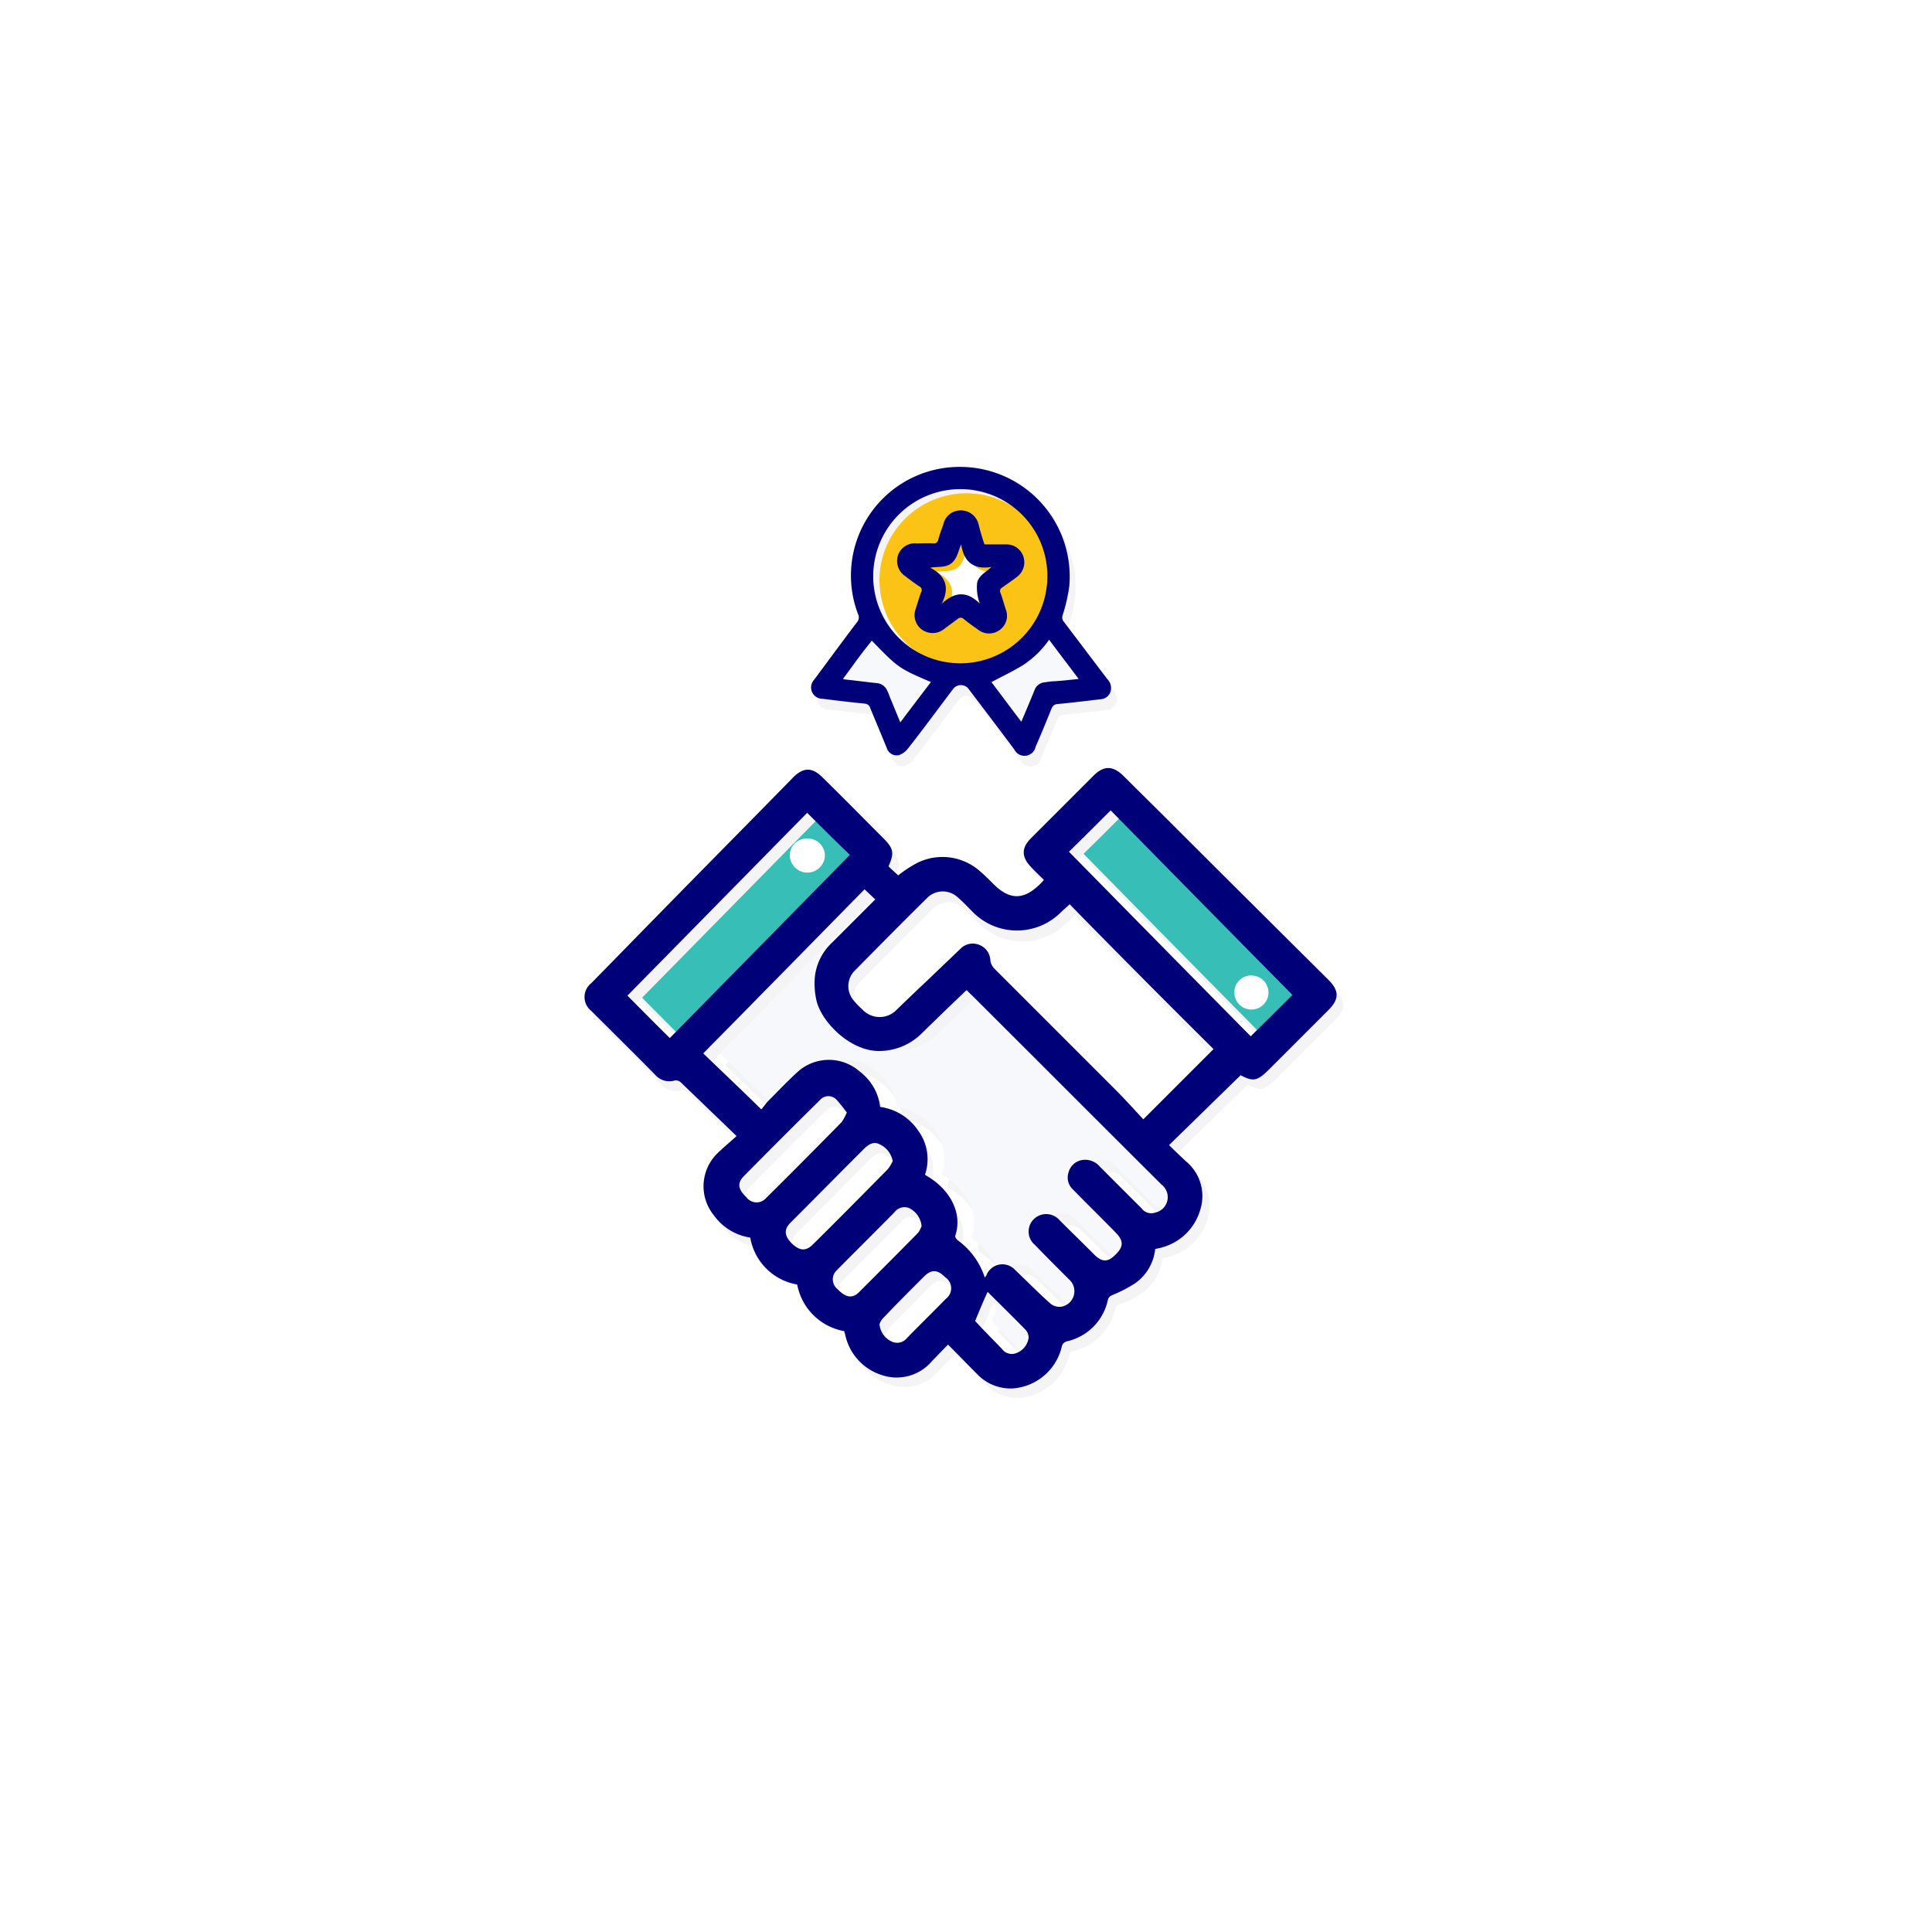 <svg xmlns="http://www.w3.org/2000/svg" xmlns:xlink="http://www.w3.org/1999/xlink" viewBox="0 0 230 230">
  <defs>
    <style>
      .cls-1 {
        fill: #fff;
      }

      .cls-2 {
        fill: #f4f4f4;
      }

      .cls-3 {
        fill: #f7f8fb;
      }

      .cls-4 {
        fill: #37beb7;
      }

      .cls-5 {
        fill: #fbc316;
      }

      .cls-6 {
        fill: #000078;
      }

      .cls-7 {
        filter: url(#Rectangle_50);
      }
    </style>
    <filter id="Rectangle_50" x="0" y="0" width="230" height="230" filterUnits="userSpaceOnUse">
      <feOffset dy="4" input="SourceAlpha"/>
      <feGaussianBlur stdDeviation="5" result="blur"/>
      <feFlood flood-opacity="0.102"/>
      <feComposite operator="in" in2="blur"/>
      <feComposite in="SourceGraphic"/>
    </filter>
  </defs>
  <g id="Group_48" data-name="Group 48" transform="translate(-151 -682)">
    <g id="Group_188" data-name="Group 188" transform="translate(-986.165 -1765.817)">
      <g id="Group_179" data-name="Group 179" transform="translate(1207.521 2504.664)">
        <g id="Group_178" data-name="Group 178" transform="translate(0 0)">
          <path id="Path_729" data-name="Path 729" class="cls-2" d="M1297.17,2618.118c-6.249-6.249-12.5-12.457-18.788-18.706-1.862-1.863-3.766-3.725-5.628-5.587a2.169,2.169,0,0,0-3.518,0l-7.449,7.449a2.132,2.132,0,0,0,0,3.435l1.531,1.531a3.41,3.41,0,0,0-.414.455c-1.986,1.987-3.683,1.987-5.669-.041a17.031,17.031,0,0,0-1.531-1.448,6.66,6.66,0,0,0-7.532-.952,18.291,18.291,0,0,0-2.193,1.448c-.372-.331-.786-.7-1.159-1.076.7-1.573.579-2.111-.621-3.353l-7.16-7.159c-1.324-1.324-2.359-1.324-3.642,0-5.339,5.421-10.719,10.884-16.057,16.347-2.649,2.69-5.3,5.38-7.9,8.07a2.077,2.077,0,0,0,0,3.311l7.615,7.615a2.207,2.207,0,0,0,2.318.662.891.891,0,0,1,.7.207c2.152,2.069,4.3,4.138,6.663,6.414-.786.7-1.531,1.324-2.235,1.987a5.526,5.526,0,0,0-.372,7.408,6.185,6.185,0,0,0,4.3,2.607,2146.877,2146.877,0,0,0,11.174,11.132c.041.124.083.29.124.414a6.365,6.365,0,0,0,4.428,4.842,5.417,5.417,0,0,0,5.918-1.7c.621-.662,1.242-1.283,1.9-1.945,1.2,1.2,2.318,2.359,3.435,3.476a5.478,5.478,0,0,0,4.3,1.738,6.577,6.577,0,0,0,5.794-4.925c.083-.414.248-.579.7-.7a6.478,6.478,0,0,0,4.8-4.925c.124-.414.331-.5.662-.621a9.793,9.793,0,0,0,2.607-1.366,5.67,5.67,0,0,0,2.359-4.056c.331-.083.621-.124.869-.207a6.517,6.517,0,0,0,4.511-4.511,5.458,5.458,0,0,0-1.7-5.711c-.7-.662-1.366-1.324-2.028-1.945,2.855-2.814,5.67-5.546,8.525-8.318,1.49.786,1.986.7,3.394-.7l7.035-7.035C1298.494,2620.477,1298.494,2619.442,1297.17,2618.118Zm-78.423,6.994c-1.7-1.7-3.311-3.353-5.049-5.049l21.4-21.768.993.993-20.651,21.023,4.056,4.056Zm3.89,1.986c6.415-6.5,12.788-12.995,19.2-19.533.372.331.7.621,1.035.952-6.083,6.208-12.167,12.374-18.292,18.582,1.945,1.9,3.89,3.724,5.835,5.628l-.166.166a8,8,0,0,0-.7.869Zm7.532,17.092a1.5,1.5,0,0,1-2.359-.083c-.993-.993-1.117-1.7-.331-2.483,3.021-3.062,6.042-6.083,9.1-9.1a1.292,1.292,0,0,1,1.986,0,11.09,11.09,0,0,1,1.2,1.49,5.1,5.1,0,0,1-.7,1.2C1236.169,2638.189,1233.189,2641.21,1230.168,2644.19Zm5.546,5.546c-.786.786-1.573.7-2.525-.249-.828-.869-.869-1.572-.083-2.4,2.938-2.938,5.877-5.918,8.815-8.856.5-.5,1.035-.869,1.738-.5a2.759,2.759,0,0,1,1.614,2.028,3.927,3.927,0,0,1-.579.952C1241.715,2643.735,1238.735,2646.756,1235.714,2649.736Zm5.5,5.628c-.786.745-1.573.621-2.524-.414a1.478,1.478,0,0,1-.083-2.235c2.276-2.317,4.552-4.594,6.87-6.911a1.492,1.492,0,0,1,1.738-.5,2.6,2.6,0,0,1,1.49,2.152,2.679,2.679,0,0,1-.455.786C1245.936,2650.646,1243.577,2653,1241.218,2655.364Zm10.387.745c-1.531,1.573-3.1,3.1-4.635,4.676a1.394,1.394,0,0,1-1.821.414,2.494,2.494,0,0,1-1.448-2.069,4.157,4.157,0,0,1,.538-.869c1.573-1.614,3.145-3.187,4.718-4.8.91-.91,1.614-.869,2.566.042C1252.433,2654.454,1252.474,2655.24,1251.605,2656.109Zm1.407-6.663c-.165-.124-.414-.456-.372-.579.952-2.856-.786-5.628-3.352-7.118a2.536,2.536,0,0,1-.248-.165,5.609,5.609,0,0,0-.786-5.215,6.421,6.421,0,0,0-4.552-2.855,6.347,6.347,0,0,0-2.442-4.221,5.42,5.42,0,0,0-2.69-1.283,5.631,5.631,0,0,1,4.676,1.283,6.19,6.19,0,0,1,2.442,4.221,6.507,6.507,0,0,1,4.552,2.855,5.728,5.728,0,0,1,.786,5.215,2.592,2.592,0,0,0,.248.165c2.566,1.49,4.3,4.263,3.352,7.118-.041.124.166.455.372.579a8.471,8.471,0,0,1,2.69,2.731,2.574,2.574,0,0,0-1.242,1.242,1.614,1.614,0,0,1-.165.207A7.368,7.368,0,0,0,1253.012,2649.446Zm-8.442-22.762a7.018,7.018,0,0,0,4.139-2.11c1.614-1.573,3.269-3.145,4.883-4.718.124-.124.248-.207.414-.372a3.318,3.318,0,0,1,.538.538,3.884,3.884,0,0,1,.414.414c-1.448,1.366-2.9,2.772-4.3,4.138a7.182,7.182,0,0,1-4.925,2.152,2.736,2.736,0,0,1-1.159-.042Zm13.7,35.425c-1.076-1.117-2.152-2.276-3.187-3.311.5-1.2.993-2.4,1.448-3.476.455.455.91.91,1.407,1.365l-.869,2.111c.993,1.076,2.11,2.193,3.186,3.311l.207.207c-.165.083-.29.207-.455.29A1.437,1.437,0,0,1,1258.268,2662.11Zm7.035-5.008a1.543,1.543,0,0,1-1.241-.373c-1.407-1.283-2.773-2.648-4.18-3.973a2.917,2.917,0,0,0-.579-.414,1.967,1.967,0,0,1,2.524.414c1.407,1.324,2.731,2.69,4.18,3.973l.041.042A1.249,1.249,0,0,1,1265.3,2657.1Zm3.931-6.125c-1.366-1.366-2.773-2.731-4.138-4.1a1.981,1.981,0,0,0-.621-.455,2.079,2.079,0,0,1,2.607.455c1.366,1.366,2.773,2.731,4.138,4.1a1.784,1.784,0,0,0,.29.248C1270.725,2651.846,1270.063,2651.763,1269.235,2650.977Zm7.242-4.966a1.5,1.5,0,0,1-1.614-.5l-4.966-4.966a3.285,3.285,0,0,0-.745-.579,2.384,2.384,0,0,1,.579-.207,2.279,2.279,0,0,1,2.152.786l4.966,4.966a1.085,1.085,0,0,0,.248.207,4.178,4.178,0,0,1-.621.29Zm-1.448-11.174c-1.076-1.159-2.193-2.4-3.393-3.6l-14.4-14.4a1.429,1.429,0,0,1-.414-.869,2.02,2.02,0,0,0-1.324-1.9,1.987,1.987,0,0,0-2.276.5c-1.283,1.241-2.607,2.483-3.89,3.724-1.2,1.159-2.4,2.318-3.642,3.476a2.765,2.765,0,0,1-4.138-.041,12.758,12.758,0,0,1-1.035-1.076,2.6,2.6,0,0,1,.124-3.476c2.855-2.9,5.711-5.794,8.608-8.649a2.66,2.66,0,0,1,3.724-.083c.579.5,1.117,1.076,1.655,1.614a7.347,7.347,0,0,0,10.553.166c.331-.331.7-.621,1.076-.993,5.711,5.794,11.422,11.588,17.05,17.3C1280.74,2629.126,1277.967,2631.9,1275.029,2634.837Zm12.871-9.891c-7.2-7.284-14.443-14.691-21.644-21.975,1.531-1.531,3.145-3.145,4.966-4.925l.993.993-4.18,4.18c6.87,6.994,13.781,14.029,20.651,20.982C1288.4,2624.45,1288.148,2624.7,1287.9,2624.946Z" transform="translate(-1208.612 -2557.14)"/>
          <path id="Path_730" data-name="Path 730" class="cls-2" d="M1275,2534.077c1.7.207,3.394.372,5.049.579a.659.659,0,0,1,.621.5c.662,1.614,1.324,3.187,1.986,4.8a1.179,1.179,0,0,0,1.448.828,2.1,2.1,0,0,0,1.035-.745l5.463-7.2a1.137,1.137,0,0,1,1.738,0c1.821,2.441,3.683,4.883,5.5,7.283a1.347,1.347,0,0,0,2.524-.331c.621-1.531,1.283-3.021,1.9-4.552a.758.758,0,0,1,.745-.538c1.738-.166,3.435-.372,5.173-.579a1.321,1.321,0,0,0,1.117-.952,1.474,1.474,0,0,0-.373-1.407c-1.738-2.276-3.476-4.594-5.214-6.87a.763.763,0,0,1-.124-.786,20.55,20.55,0,0,0,.786-3.435,13.018,13.018,0,1,0-25.162,3.352.871.871,0,0,1-.124.993l-5.09,6.828A1.326,1.326,0,0,0,1275,2534.077Zm16.471-25a10.606,10.606,0,0,1,6.125,1.986,10.848,10.848,0,0,0-5.38-1.531,10.357,10.357,0,0,0-6.166,18.706,10.329,10.329,0,0,1,5.421-19.161Z" transform="translate(-1246.737 -2506.455)"/>
        </g>
      </g>
      <g id="Group_187" data-name="Group 187" transform="translate(1206.75 2503.399)">
        <g id="Group_180" data-name="Group 180" transform="translate(16.119 50.282)">
          <path id="Path_731" data-name="Path 731" class="cls-3" d="M1279.221,2671.126a1.135,1.135,0,0,1,.166-.207,2.042,2.042,0,0,1,3.476-.662c1.407,1.324,2.731,2.69,4.18,3.973a1.706,1.706,0,0,0,1.241.373,1.871,1.871,0,0,0,.952-3.27c-1.366-1.365-2.731-2.731-4.056-4.1a2.063,2.063,0,0,1-.124-3.062,2.1,2.1,0,0,1,3.063.124c1.366,1.366,2.773,2.731,4.138,4.1.91.91,1.614.91,2.483.041,1.035-.993,1.035-1.7,0-2.731-1.655-1.7-3.352-3.352-5.007-5.049a1.926,1.926,0,0,1-.538-2.069,2.01,2.01,0,0,1,1.573-1.448,2.278,2.278,0,0,1,2.152.786l4.966,4.966a1.434,1.434,0,0,0,1.614.5,1.877,1.877,0,0,0,.786-3.311c-7.573-7.532-15.105-15.105-22.679-22.637a6.56,6.56,0,0,1-.538-.538,3.743,3.743,0,0,0-.414.373c-1.655,1.573-3.269,3.145-4.883,4.718a7.181,7.181,0,0,1-4.925,2.152c-3.518.166-7.035-3.393-7.656-5.959a9.151,9.151,0,0,1-.207-2.814,6.586,6.586,0,0,1,2.111-4.18l5.09-5.09c-.455-.414-.828-.786-1.283-1.2-6.414,6.539-12.788,13.036-19.2,19.533,2.318,2.235,4.594,4.387,6.911,6.663.29-.331.5-.621.7-.869,1.2-1.2,2.4-2.483,3.683-3.642a5.545,5.545,0,0,1,7.325,0,6.189,6.189,0,0,1,2.442,4.221,6.505,6.505,0,0,1,4.552,2.855,5.727,5.727,0,0,1,.786,5.214,2.583,2.583,0,0,0,.248.166c2.566,1.49,4.3,4.262,3.352,7.118-.041.124.166.455.372.579A8.769,8.769,0,0,1,1279.221,2671.126Z" transform="translate(-1245.7 -2624.9)"/>
          <path id="Path_732" data-name="Path 732" class="cls-3" d="M1323.9,2744.176c.993,1.076,2.11,2.194,3.186,3.311a1.452,1.452,0,0,0,1.738.5,2.275,2.275,0,0,0,1.449-1.821,1.449,1.449,0,0,0-.331-.91c-1.531-1.573-3.1-3.1-4.552-4.552C1324.893,2741.776,1324.4,2742.976,1323.9,2744.176Z" transform="translate(-1291.537 -2692.777)"/>
        </g>
        <g id="Group_181" data-name="Group 181" transform="translate(6.849 41.136)">
          <path id="Path_733" data-name="Path 733" class="cls-4" d="M1244.7,2603.5c-7.16,7.284-14.319,14.567-21.4,21.768,1.738,1.738,3.352,3.393,5.049,5.049l21.437-21.809C1248.048,2606.852,1246.392,2605.2,1244.7,2603.5Z" transform="translate(-1223.3 -2603.21)"/>
          <path id="Path_734" data-name="Path 734" class="cls-4" d="M1355.266,2602.8c-1.78,1.779-3.435,3.435-4.966,4.925,7.2,7.325,14.443,14.692,21.644,21.975,1.738-1.738,3.435-3.394,4.966-4.925C1369.709,2617.491,1362.467,2610.125,1355.266,2602.8Z" transform="translate(-1297.742 -2602.8)"/>
        </g>
        <path id="Path_735" data-name="Path 735" class="cls-5" d="M1301.982,2511a10.367,10.367,0,1,0,10.346,10.388A10.341,10.341,0,0,0,1301.982,2511Z" transform="translate(-1256.48 -2507.854)"/>
        <path id="Path_736" data-name="Path 736" class="cls-3" d="M1334.188,2557.776c-1.2-1.614-2.359-3.1-3.518-4.676a11.336,11.336,0,0,1-3.1,3.021c-1.2.745-2.525,1.365-3.766,2.028,1.159,1.531,2.318,3.1,3.559,4.718.538-1.283,1.076-2.524,1.573-3.766a1.41,1.41,0,0,1,1.076-.91c.29-.041.621-.083.91-.124C1331.994,2558.025,1333.029,2557.9,1334.188,2557.776Z" transform="translate(-1275.36 -2532.531)"/>
        <path id="Path_737" data-name="Path 737" class="cls-3" d="M1281.1,2557.952a2.693,2.693,0,0,0,.455.083c1.2.124,2.4.29,3.6.414a1.46,1.46,0,0,1,1.2.869,5.066,5.066,0,0,1,.29.7c.414.993.828,2.028,1.283,3.1,1.242-1.656,2.442-3.228,3.642-4.8-3.849-1.656-3.849-1.656-7.035-4.925C1283.335,2554.848,1282.259,2556.38,1281.1,2557.952Z" transform="translate(-1250.331 -2532.707)"/>
        <g id="Group_186" data-name="Group 186" transform="translate(0 0)">
          <g id="Group_185" data-name="Group 185">
            <g id="Group_184" data-name="Group 184" transform="translate(0 35.85)">
              <path id="Path_738" data-name="Path 738" class="cls-6" d="M1224.856,2633.841c-2.359-2.276-4.511-4.345-6.663-6.414a.891.891,0,0,0-.7-.207,2.229,2.229,0,0,1-2.318-.662c-2.524-2.566-5.09-5.091-7.615-7.615a2.1,2.1,0,0,1,0-3.311c2.649-2.69,5.256-5.38,7.9-8.07,5.339-5.463,10.719-10.884,16.057-16.347,1.283-1.324,2.359-1.324,3.642,0,2.4,2.359,4.759,4.759,7.16,7.159,1.242,1.242,1.324,1.78.621,3.353.372.372.786.745,1.159,1.076a14.374,14.374,0,0,1,2.193-1.448,6.723,6.723,0,0,1,7.532.952c.538.455,1.034.952,1.531,1.448,1.986,2.028,3.683,2.028,5.67.041a5,5,0,0,0,.414-.455c-.5-.5-1.035-.993-1.531-1.531-1.159-1.2-1.159-2.276,0-3.435l7.449-7.449c1.2-1.2,2.276-1.2,3.518,0,1.862,1.862,3.766,3.725,5.628,5.587,6.249,6.249,12.5,12.457,18.788,18.706,1.324,1.324,1.324,2.318,0,3.642l-7.035,7.035c-1.407,1.407-1.9,1.49-3.394.7-2.855,2.773-5.628,5.5-8.525,8.318.662.662,1.366,1.324,2.028,1.945a5.361,5.361,0,0,1,1.7,5.711,6.517,6.517,0,0,1-4.511,4.511c-.248.083-.538.124-.869.207a5.67,5.67,0,0,1-2.359,4.056,15.651,15.651,0,0,1-2.607,1.366c-.331.165-.538.207-.662.621a6.419,6.419,0,0,1-4.8,4.925.834.834,0,0,0-.7.7,6.475,6.475,0,0,1-5.794,4.925,5.48,5.48,0,0,1-4.3-1.738c-1.117-1.117-2.235-2.276-3.435-3.476-.662.662-1.283,1.324-1.9,1.945a5.489,5.489,0,0,1-5.918,1.7,6.43,6.43,0,0,1-4.428-4.842c-.041-.166-.083-.29-.124-.414a6.914,6.914,0,0,1-5.587-5.545,6.814,6.814,0,0,1-5.587-5.587,6.513,6.513,0,0,1-4.3-2.607,5.481,5.481,0,0,1,.372-7.408C1223.324,2635.166,1224.069,2634.544,1224.856,2633.841Zm29.548,16.844a1.133,1.133,0,0,1,.166-.207,2.042,2.042,0,0,1,3.476-.662c1.407,1.324,2.731,2.69,4.18,3.973a1.708,1.708,0,0,0,1.242.372,1.871,1.871,0,0,0,.952-3.269c-1.366-1.366-2.731-2.731-4.056-4.1a2.063,2.063,0,0,1-.124-3.062,2.1,2.1,0,0,1,3.062.124c1.366,1.366,2.773,2.732,4.138,4.1.911.91,1.614.91,2.483.041,1.035-.993,1.035-1.7,0-2.731-1.655-1.7-3.352-3.352-5.007-5.049a1.925,1.925,0,0,1-.538-2.069,2.009,2.009,0,0,1,1.573-1.448,2.279,2.279,0,0,1,2.152.786l4.966,4.966a1.434,1.434,0,0,0,1.614.5,1.877,1.877,0,0,0,.786-3.311c-7.573-7.532-15.105-15.1-22.679-22.637a6.62,6.62,0,0,1-.538-.538,3.718,3.718,0,0,0-.414.373c-1.656,1.573-3.27,3.145-4.883,4.718a7.183,7.183,0,0,1-4.925,2.152c-3.518.165-7.035-3.394-7.656-5.959a9.15,9.15,0,0,1-.207-2.814,6.584,6.584,0,0,1,2.11-4.18l5.09-5.09c-.455-.414-.828-.786-1.283-1.2-6.415,6.539-12.788,13.036-19.2,19.533,2.318,2.235,4.594,4.387,6.911,6.663.29-.331.5-.621.7-.869,1.2-1.2,2.4-2.483,3.683-3.642a5.545,5.545,0,0,1,7.325,0,6.188,6.188,0,0,1,2.442,4.221,6.506,6.506,0,0,1,4.552,2.855,5.728,5.728,0,0,1,.786,5.215,2.625,2.625,0,0,0,.248.165c2.566,1.49,4.3,4.263,3.352,7.118-.041.124.166.455.373.579a8.768,8.768,0,0,1,3.145,4.387Zm10.1-44.447c-.373.372-.745.662-1.076.993a7.383,7.383,0,0,1-10.553-.166c-.538-.538-1.076-1.117-1.655-1.614a2.623,2.623,0,0,0-3.725.083c-2.9,2.856-5.753,5.753-8.608,8.649a2.6,2.6,0,0,0-.124,3.476,8.451,8.451,0,0,0,1.035,1.076,2.8,2.8,0,0,0,4.138.041c1.2-1.159,2.4-2.318,3.642-3.476,1.283-1.242,2.607-2.483,3.89-3.725a2.055,2.055,0,0,1,2.276-.5,2.078,2.078,0,0,1,1.324,1.9,1.7,1.7,0,0,0,.414.869l14.4,14.4c1.2,1.2,2.317,2.442,3.393,3.6l8.36-8.36Q1273.069,2614.99,1264.5,2606.238Zm4.883-11.174c-1.78,1.779-3.435,3.435-4.966,4.925,7.2,7.325,14.443,14.691,21.644,21.975,1.738-1.738,3.435-3.394,4.966-4.925C1283.828,2609.755,1276.586,2602.389,1269.385,2595.064Zm-36.128.29c-7.16,7.283-14.319,14.567-21.4,21.768,1.738,1.738,3.352,3.394,5.049,5.049l21.437-21.809C1236.609,2598.706,1234.953,2597.05,1233.257,2595.354Zm10.181,41.467a2.744,2.744,0,0,0-1.614-2.028c-.662-.331-1.241.042-1.738.5-2.938,2.938-5.877,5.918-8.815,8.856-.786.786-.745,1.531.083,2.4.952.952,1.7,1.035,2.525.248,3.021-2.979,6-6,8.98-9.022a4.882,4.882,0,0,0,.579-.952Zm-5.463-5.794c-.414-.538-.786-1.034-1.2-1.49a1.321,1.321,0,0,0-1.986,0c-3.062,3.021-6.083,6.042-9.1,9.1-.786.828-.662,1.531.331,2.483a1.5,1.5,0,0,0,2.359.083c3.021-2.98,6-6,8.98-9.022a7.017,7.017,0,0,0,.621-1.158Zm8.9,13.533a2.657,2.657,0,0,0-1.49-2.152,1.492,1.492,0,0,0-1.738.5c-2.276,2.318-4.594,4.594-6.87,6.911a1.478,1.478,0,0,0,.083,2.235c.952.993,1.738,1.159,2.525.414,2.359-2.359,4.718-4.718,7.077-7.118a3.671,3.671,0,0,0,.414-.786Zm-5.008,11.67a2.5,2.5,0,0,0,1.448,2.069,1.492,1.492,0,0,0,1.821-.414c1.531-1.573,3.1-3.1,4.635-4.676a1.569,1.569,0,0,0-.083-2.566c-.952-.952-1.655-.952-2.566-.041-1.573,1.573-3.186,3.187-4.718,4.8a2.04,2.04,0,0,0-.538.828Zm11.381-.373c.993,1.076,2.11,2.193,3.186,3.311a1.452,1.452,0,0,0,1.738.5,2.276,2.276,0,0,0,1.448-1.821,1.448,1.448,0,0,0-.331-.911c-1.531-1.573-3.1-3.1-4.552-4.552-.5,1.076-.993,2.276-1.49,3.476Z" transform="translate(-1206.75 -2590.025)"/>
              <g id="Group_182" data-name="Group 182" transform="translate(77.366 24.694)">
                <path id="Path_739" data-name="Path 739" class="cls-1" d="M1395.767,2649.7a2.028,2.028,0,1,1-2.069,1.945,1.972,1.972,0,0,1,2.069-1.945Z" transform="translate(-1393.696 -2649.694)"/>
              </g>
              <g id="Group_183" data-name="Group 183" transform="translate(24.437 8.388)">
                <path id="Path_740" data-name="Path 740" class="cls-1" d="M1267.828,2614.353a2.094,2.094,0,0,1-2.028-2.069,2.016,2.016,0,0,1,2.11-1.986,2.04,2.04,0,0,1,2.069,2.028,2.085,2.085,0,0,1-2.152,2.028Z" transform="translate(-1265.8 -2610.295)"/>
              </g>
            </g>
            <path id="Path_741" data-name="Path 741" class="cls-6" d="M1289.686,2503.4a13.055,13.055,0,0,1,12.995,14.2,19.667,19.667,0,0,1-.786,3.435.791.791,0,0,0,.124.786c1.738,2.276,3.476,4.594,5.214,6.87a1.476,1.476,0,0,1,.372,1.407,1.283,1.283,0,0,1-1.117.952c-1.738.207-3.435.414-5.173.579a.8.8,0,0,0-.745.538c-.621,1.531-1.241,3.063-1.9,4.552a1.347,1.347,0,0,1-2.525.331c-1.821-2.442-3.683-4.884-5.5-7.284a1.167,1.167,0,0,0-1.738,0c-1.821,2.4-3.6,4.842-5.463,7.2a2.3,2.3,0,0,1-1.035.745,1.233,1.233,0,0,1-1.448-.828c-.662-1.614-1.324-3.187-1.986-4.8a.713.713,0,0,0-.621-.5c-1.7-.165-3.394-.372-5.049-.579a1.35,1.35,0,0,1-.993-2.276c1.7-2.276,3.352-4.552,5.09-6.829a.872.872,0,0,0,.124-.993,12.926,12.926,0,0,1,12.167-17.506Zm.041,2.648a10.367,10.367,0,1,0,10.346,10.388,10.341,10.341,0,0,0-10.346-10.388Zm14.071,22.6c-1.2-1.614-2.359-3.1-3.518-4.677a11.331,11.331,0,0,1-3.1,3.021c-1.2.745-2.525,1.365-3.766,2.028,1.159,1.531,2.318,3.1,3.559,4.718.538-1.283,1.076-2.524,1.573-3.766a1.41,1.41,0,0,1,1.076-.91c.29-.041.621-.083.911-.124C1301.6,2528.892,1302.639,2528.768,1303.8,2528.644Zm-28.058,0a2.714,2.714,0,0,0,.455.083c1.2.124,2.4.29,3.6.414a1.459,1.459,0,0,1,1.2.869,5.06,5.06,0,0,1,.29.7c.414.993.828,2.028,1.283,3.1,1.242-1.655,2.442-3.228,3.642-4.8-3.849-1.655-3.849-1.655-7.036-4.925C1277.974,2525.54,1276.9,2527.072,1275.739,2528.644Z" transform="translate(-1244.97 -2503.399)"/>
          </g>
        </g>
        <path id="Path_742" data-name="Path 742" class="cls-1" d="M1315.283,2529.59c-2.11.331-3.269-.579-3.6-2.69-.372.827-.455,1.7-1.2,2.276-.745.538-1.614.331-2.483.5,1.9.993,2.318,2.4,1.366,4.3,1.573-1.49,3.063-1.531,4.552,0a5.338,5.338,0,0,1-.331-2.524C1313.794,2530.583,1314.621,2530.211,1315.283,2529.59Z" transform="translate(-1266.098 -2517.174)"/>
        <path id="Path_743" data-name="Path 743" class="cls-6" d="M1307.059,2519.956h2.566a2.1,2.1,0,0,1,2.069,1.448,2.161,2.161,0,0,1-.745,2.4c-.579.455-1.2.869-1.78,1.283a.47.47,0,0,0-.207.621c.248.662.414,1.324.621,1.945a2.074,2.074,0,0,1-.7,2.483,2.121,2.121,0,0,1-2.649-.083c-.538-.372-1.117-.786-1.614-1.2a.538.538,0,0,0-.786,0c-.538.414-1.076.786-1.614,1.2a2.174,2.174,0,0,1-2.607.042,2.123,2.123,0,0,1-.745-2.442c.207-.662.414-1.366.662-2.028a.471.471,0,0,0-.207-.662c-.579-.373-1.117-.786-1.656-1.2a2.184,2.184,0,0,1-.91-2.483,2.118,2.118,0,0,1,2.193-1.448c.662,0,1.366-.041,2.028,0a.515.515,0,0,0,.579-.414c.166-.662.414-1.283.621-1.9a2.1,2.1,0,0,1,2.069-1.614,2.177,2.177,0,0,1,2.11,1.656C1306.563,2518.425,1306.811,2519.211,1307.059,2519.956Zm.828,2.69c-2.111.331-3.269-.579-3.6-2.69-.372.828-.455,1.7-1.2,2.276-.745.538-1.614.331-2.483.5,1.9.993,2.318,2.4,1.366,4.3,1.573-1.49,3.062-1.531,4.552,0a5.342,5.342,0,0,1-.331-2.524C1306.4,2523.639,1307.225,2523.267,1307.887,2522.646Z" transform="translate(-1259.447 -2510.727)"/>
      </g>
    </g>
  </g>
</svg>
